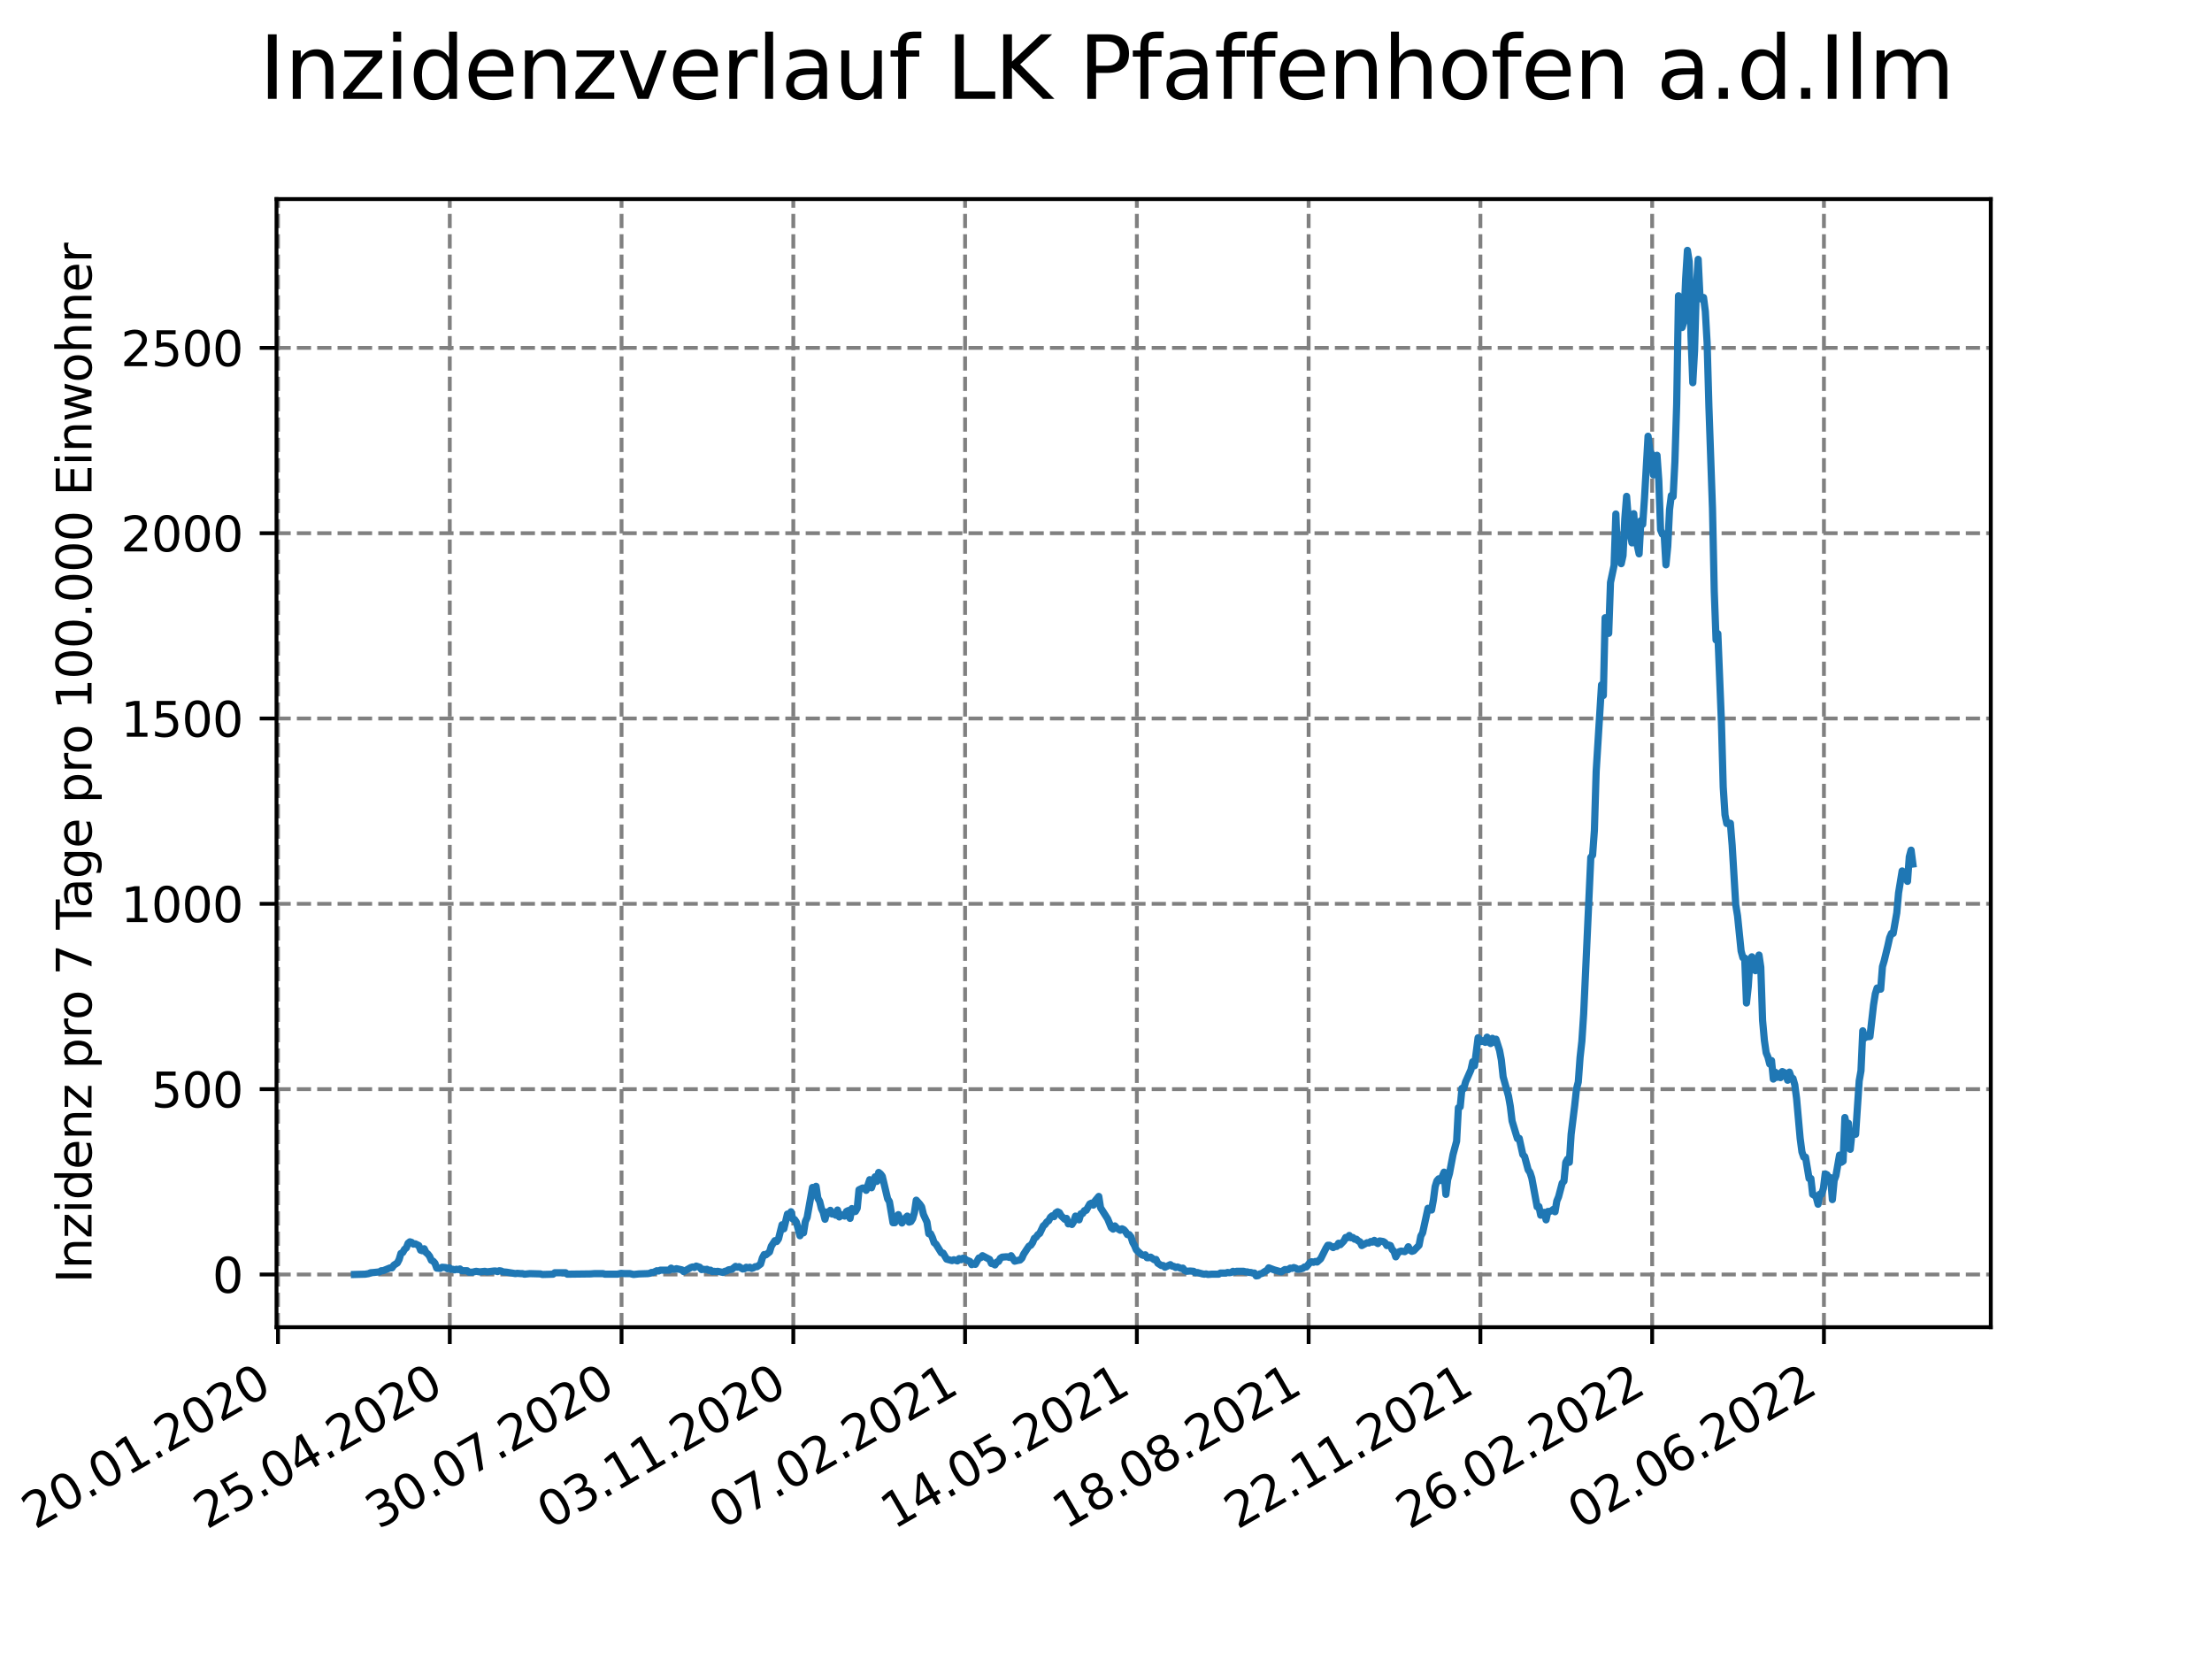 <?xml version="1.0" encoding="utf-8" standalone="no"?>
<!DOCTYPE svg PUBLIC "-//W3C//DTD SVG 1.1//EN"
  "http://www.w3.org/Graphics/SVG/1.1/DTD/svg11.dtd">
<svg xmlns:xlink="http://www.w3.org/1999/xlink" width="460.8pt" height="345.6pt" viewBox="0 0 460.8 345.6" xmlns="http://www.w3.org/2000/svg" version="1.1">
 <defs>
  <style type="text/css">*{stroke-linejoin: round; stroke-linecap: butt}</style>
 </defs>
 <g id="figure_1">
  <g id="patch_1">
   <path d="M 0 345.6 
L 460.8 345.6 
L 460.8 0 
L 0 0 
z
" style="fill: #ffffff"/>
  </g>
  <g id="axes_1">
   <g id="patch_2">
    <path d="M 57.6 276.48 
L 414.72 276.48 
L 414.72 41.472 
L 57.6 41.472 
z
" style="fill: #ffffff"/>
   </g>
   <g id="matplotlib.axis_1">
    <g id="xtick_1">
     <g id="line2d_1">
      <path d="M 57.914 276.48 
L 57.914 41.472 
" clip-path="url(#pd6c1c1723f)" style="fill: none; stroke-dasharray: 2.96,1.28; stroke-dashoffset: 0; stroke: #808080; stroke-width: 0.8"/>
     </g>
     <g id="line2d_2">
      <defs>
       <path id="mfe99d5adc6" d="M 0 0 
L 0 3.5 
" style="stroke: #000000; stroke-width: 0.8"/>
      </defs>
      <g>
       <use xlink:href="#mfe99d5adc6" x="57.914" y="276.48" style="stroke: #000000; stroke-width: 0.8"/>
      </g>
     </g>
     <g id="text_1">
      <!-- 20.01.2020 -->
      <g transform="translate(7.289 318.689)rotate(-30)scale(0.1 -0.1)">
       <defs>
        <path id="DejaVuSans-32" d="M 1228 531 
L 3431 531 
L 3431 0 
L 469 0 
L 469 531 
Q 828 903 1448 1529 
Q 2069 2156 2228 2338 
Q 2531 2678 2651 2914 
Q 2772 3150 2772 3378 
Q 2772 3750 2511 3984 
Q 2250 4219 1831 4219 
Q 1534 4219 1204 4116 
Q 875 4013 500 3803 
L 500 4441 
Q 881 4594 1212 4672 
Q 1544 4750 1819 4750 
Q 2544 4750 2975 4387 
Q 3406 4025 3406 3419 
Q 3406 3131 3298 2873 
Q 3191 2616 2906 2266 
Q 2828 2175 2409 1742 
Q 1991 1309 1228 531 
z
" transform="scale(0.016)"/>
        <path id="DejaVuSans-30" d="M 2034 4250 
Q 1547 4250 1301 3770 
Q 1056 3291 1056 2328 
Q 1056 1369 1301 889 
Q 1547 409 2034 409 
Q 2525 409 2770 889 
Q 3016 1369 3016 2328 
Q 3016 3291 2770 3770 
Q 2525 4250 2034 4250 
z
M 2034 4750 
Q 2819 4750 3233 4129 
Q 3647 3509 3647 2328 
Q 3647 1150 3233 529 
Q 2819 -91 2034 -91 
Q 1250 -91 836 529 
Q 422 1150 422 2328 
Q 422 3509 836 4129 
Q 1250 4750 2034 4750 
z
" transform="scale(0.016)"/>
        <path id="DejaVuSans-2e" d="M 684 794 
L 1344 794 
L 1344 0 
L 684 0 
L 684 794 
z
" transform="scale(0.016)"/>
        <path id="DejaVuSans-31" d="M 794 531 
L 1825 531 
L 1825 4091 
L 703 3866 
L 703 4441 
L 1819 4666 
L 2450 4666 
L 2450 531 
L 3481 531 
L 3481 0 
L 794 0 
L 794 531 
z
" transform="scale(0.016)"/>
       </defs>
       <use xlink:href="#DejaVuSans-32"/>
       <use xlink:href="#DejaVuSans-30" x="63.623"/>
       <use xlink:href="#DejaVuSans-2e" x="127.246"/>
       <use xlink:href="#DejaVuSans-30" x="159.033"/>
       <use xlink:href="#DejaVuSans-31" x="222.656"/>
       <use xlink:href="#DejaVuSans-2e" x="286.279"/>
       <use xlink:href="#DejaVuSans-32" x="318.066"/>
       <use xlink:href="#DejaVuSans-30" x="381.689"/>
       <use xlink:href="#DejaVuSans-32" x="445.312"/>
       <use xlink:href="#DejaVuSans-30" x="508.936"/>
      </g>
     </g>
    </g>
    <g id="xtick_2">
     <g id="line2d_3">
      <path d="M 93.697 276.48 
L 93.697 41.472 
" clip-path="url(#pd6c1c1723f)" style="fill: none; stroke-dasharray: 2.96,1.28; stroke-dashoffset: 0; stroke: #808080; stroke-width: 0.8"/>
     </g>
     <g id="line2d_4">
      <g>
       <use xlink:href="#mfe99d5adc6" x="93.697" y="276.48" style="stroke: #000000; stroke-width: 0.8"/>
      </g>
     </g>
     <g id="text_2">
      <!-- 25.04.2020 -->
      <g transform="translate(43.071 318.689)rotate(-30)scale(0.1 -0.1)">
       <defs>
        <path id="DejaVuSans-35" d="M 691 4666 
L 3169 4666 
L 3169 4134 
L 1269 4134 
L 1269 2991 
Q 1406 3038 1543 3061 
Q 1681 3084 1819 3084 
Q 2600 3084 3056 2656 
Q 3513 2228 3513 1497 
Q 3513 744 3044 326 
Q 2575 -91 1722 -91 
Q 1428 -91 1123 -41 
Q 819 9 494 109 
L 494 744 
Q 775 591 1075 516 
Q 1375 441 1709 441 
Q 2250 441 2565 725 
Q 2881 1009 2881 1497 
Q 2881 1984 2565 2268 
Q 2250 2553 1709 2553 
Q 1456 2553 1204 2497 
Q 953 2441 691 2322 
L 691 4666 
z
" transform="scale(0.016)"/>
        <path id="DejaVuSans-34" d="M 2419 4116 
L 825 1625 
L 2419 1625 
L 2419 4116 
z
M 2253 4666 
L 3047 4666 
L 3047 1625 
L 3713 1625 
L 3713 1100 
L 3047 1100 
L 3047 0 
L 2419 0 
L 2419 1100 
L 313 1100 
L 313 1709 
L 2253 4666 
z
" transform="scale(0.016)"/>
       </defs>
       <use xlink:href="#DejaVuSans-32"/>
       <use xlink:href="#DejaVuSans-35" x="63.623"/>
       <use xlink:href="#DejaVuSans-2e" x="127.246"/>
       <use xlink:href="#DejaVuSans-30" x="159.033"/>
       <use xlink:href="#DejaVuSans-34" x="222.656"/>
       <use xlink:href="#DejaVuSans-2e" x="286.279"/>
       <use xlink:href="#DejaVuSans-32" x="318.066"/>
       <use xlink:href="#DejaVuSans-30" x="381.689"/>
       <use xlink:href="#DejaVuSans-32" x="445.312"/>
       <use xlink:href="#DejaVuSans-30" x="508.936"/>
      </g>
     </g>
    </g>
    <g id="xtick_3">
     <g id="line2d_5">
      <path d="M 129.479 276.48 
L 129.479 41.472 
" clip-path="url(#pd6c1c1723f)" style="fill: none; stroke-dasharray: 2.96,1.28; stroke-dashoffset: 0; stroke: #808080; stroke-width: 0.8"/>
     </g>
     <g id="line2d_6">
      <g>
       <use xlink:href="#mfe99d5adc6" x="129.479" y="276.48" style="stroke: #000000; stroke-width: 0.8"/>
      </g>
     </g>
     <g id="text_3">
      <!-- 30.07.2020 -->
      <g transform="translate(78.854 318.689)rotate(-30)scale(0.1 -0.1)">
       <defs>
        <path id="DejaVuSans-33" d="M 2597 2516 
Q 3050 2419 3304 2112 
Q 3559 1806 3559 1356 
Q 3559 666 3084 287 
Q 2609 -91 1734 -91 
Q 1441 -91 1130 -33 
Q 819 25 488 141 
L 488 750 
Q 750 597 1062 519 
Q 1375 441 1716 441 
Q 2309 441 2620 675 
Q 2931 909 2931 1356 
Q 2931 1769 2642 2001 
Q 2353 2234 1838 2234 
L 1294 2234 
L 1294 2753 
L 1863 2753 
Q 2328 2753 2575 2939 
Q 2822 3125 2822 3475 
Q 2822 3834 2567 4026 
Q 2313 4219 1838 4219 
Q 1578 4219 1281 4162 
Q 984 4106 628 3988 
L 628 4550 
Q 988 4650 1302 4700 
Q 1616 4750 1894 4750 
Q 2613 4750 3031 4423 
Q 3450 4097 3450 3541 
Q 3450 3153 3228 2886 
Q 3006 2619 2597 2516 
z
" transform="scale(0.016)"/>
        <path id="DejaVuSans-37" d="M 525 4666 
L 3525 4666 
L 3525 4397 
L 1831 0 
L 1172 0 
L 2766 4134 
L 525 4134 
L 525 4666 
z
" transform="scale(0.016)"/>
       </defs>
       <use xlink:href="#DejaVuSans-33"/>
       <use xlink:href="#DejaVuSans-30" x="63.623"/>
       <use xlink:href="#DejaVuSans-2e" x="127.246"/>
       <use xlink:href="#DejaVuSans-30" x="159.033"/>
       <use xlink:href="#DejaVuSans-37" x="222.656"/>
       <use xlink:href="#DejaVuSans-2e" x="286.279"/>
       <use xlink:href="#DejaVuSans-32" x="318.066"/>
       <use xlink:href="#DejaVuSans-30" x="381.689"/>
       <use xlink:href="#DejaVuSans-32" x="445.312"/>
       <use xlink:href="#DejaVuSans-30" x="508.936"/>
      </g>
     </g>
    </g>
    <g id="xtick_4">
     <g id="line2d_7">
      <path d="M 165.262 276.48 
L 165.262 41.472 
" clip-path="url(#pd6c1c1723f)" style="fill: none; stroke-dasharray: 2.96,1.28; stroke-dashoffset: 0; stroke: #808080; stroke-width: 0.8"/>
     </g>
     <g id="line2d_8">
      <g>
       <use xlink:href="#mfe99d5adc6" x="165.262" y="276.48" style="stroke: #000000; stroke-width: 0.8"/>
      </g>
     </g>
     <g id="text_4">
      <!-- 03.11.2020 -->
      <g transform="translate(114.637 318.689)rotate(-30)scale(0.1 -0.1)">
       <use xlink:href="#DejaVuSans-30"/>
       <use xlink:href="#DejaVuSans-33" x="63.623"/>
       <use xlink:href="#DejaVuSans-2e" x="127.246"/>
       <use xlink:href="#DejaVuSans-31" x="159.033"/>
       <use xlink:href="#DejaVuSans-31" x="222.656"/>
       <use xlink:href="#DejaVuSans-2e" x="286.279"/>
       <use xlink:href="#DejaVuSans-32" x="318.066"/>
       <use xlink:href="#DejaVuSans-30" x="381.689"/>
       <use xlink:href="#DejaVuSans-32" x="445.312"/>
       <use xlink:href="#DejaVuSans-30" x="508.936"/>
      </g>
     </g>
    </g>
    <g id="xtick_5">
     <g id="line2d_9">
      <path d="M 201.045 276.48 
L 201.045 41.472 
" clip-path="url(#pd6c1c1723f)" style="fill: none; stroke-dasharray: 2.96,1.28; stroke-dashoffset: 0; stroke: #808080; stroke-width: 0.8"/>
     </g>
     <g id="line2d_10">
      <g>
       <use xlink:href="#mfe99d5adc6" x="201.045" y="276.48" style="stroke: #000000; stroke-width: 0.8"/>
      </g>
     </g>
     <g id="text_5">
      <!-- 07.02.2021 -->
      <g transform="translate(150.42 318.689)rotate(-30)scale(0.1 -0.1)">
       <use xlink:href="#DejaVuSans-30"/>
       <use xlink:href="#DejaVuSans-37" x="63.623"/>
       <use xlink:href="#DejaVuSans-2e" x="127.246"/>
       <use xlink:href="#DejaVuSans-30" x="159.033"/>
       <use xlink:href="#DejaVuSans-32" x="222.656"/>
       <use xlink:href="#DejaVuSans-2e" x="286.279"/>
       <use xlink:href="#DejaVuSans-32" x="318.066"/>
       <use xlink:href="#DejaVuSans-30" x="381.689"/>
       <use xlink:href="#DejaVuSans-32" x="445.312"/>
       <use xlink:href="#DejaVuSans-31" x="508.936"/>
      </g>
     </g>
    </g>
    <g id="xtick_6">
     <g id="line2d_11">
      <path d="M 236.828 276.48 
L 236.828 41.472 
" clip-path="url(#pd6c1c1723f)" style="fill: none; stroke-dasharray: 2.96,1.28; stroke-dashoffset: 0; stroke: #808080; stroke-width: 0.8"/>
     </g>
     <g id="line2d_12">
      <g>
       <use xlink:href="#mfe99d5adc6" x="236.828" y="276.48" style="stroke: #000000; stroke-width: 0.8"/>
      </g>
     </g>
     <g id="text_6">
      <!-- 14.05.2021 -->
      <g transform="translate(186.203 318.689)rotate(-30)scale(0.1 -0.1)">
       <use xlink:href="#DejaVuSans-31"/>
       <use xlink:href="#DejaVuSans-34" x="63.623"/>
       <use xlink:href="#DejaVuSans-2e" x="127.246"/>
       <use xlink:href="#DejaVuSans-30" x="159.033"/>
       <use xlink:href="#DejaVuSans-35" x="222.656"/>
       <use xlink:href="#DejaVuSans-2e" x="286.279"/>
       <use xlink:href="#DejaVuSans-32" x="318.066"/>
       <use xlink:href="#DejaVuSans-30" x="381.689"/>
       <use xlink:href="#DejaVuSans-32" x="445.312"/>
       <use xlink:href="#DejaVuSans-31" x="508.936"/>
      </g>
     </g>
    </g>
    <g id="xtick_7">
     <g id="line2d_13">
      <path d="M 272.611 276.48 
L 272.611 41.472 
" clip-path="url(#pd6c1c1723f)" style="fill: none; stroke-dasharray: 2.96,1.28; stroke-dashoffset: 0; stroke: #808080; stroke-width: 0.8"/>
     </g>
     <g id="line2d_14">
      <g>
       <use xlink:href="#mfe99d5adc6" x="272.611" y="276.48" style="stroke: #000000; stroke-width: 0.8"/>
      </g>
     </g>
     <g id="text_7">
      <!-- 18.08.2021 -->
      <g transform="translate(221.985 318.689)rotate(-30)scale(0.1 -0.1)">
       <defs>
        <path id="DejaVuSans-38" d="M 2034 2216 
Q 1584 2216 1326 1975 
Q 1069 1734 1069 1313 
Q 1069 891 1326 650 
Q 1584 409 2034 409 
Q 2484 409 2743 651 
Q 3003 894 3003 1313 
Q 3003 1734 2745 1975 
Q 2488 2216 2034 2216 
z
M 1403 2484 
Q 997 2584 770 2862 
Q 544 3141 544 3541 
Q 544 4100 942 4425 
Q 1341 4750 2034 4750 
Q 2731 4750 3128 4425 
Q 3525 4100 3525 3541 
Q 3525 3141 3298 2862 
Q 3072 2584 2669 2484 
Q 3125 2378 3379 2068 
Q 3634 1759 3634 1313 
Q 3634 634 3220 271 
Q 2806 -91 2034 -91 
Q 1263 -91 848 271 
Q 434 634 434 1313 
Q 434 1759 690 2068 
Q 947 2378 1403 2484 
z
M 1172 3481 
Q 1172 3119 1398 2916 
Q 1625 2713 2034 2713 
Q 2441 2713 2670 2916 
Q 2900 3119 2900 3481 
Q 2900 3844 2670 4047 
Q 2441 4250 2034 4250 
Q 1625 4250 1398 4047 
Q 1172 3844 1172 3481 
z
" transform="scale(0.016)"/>
       </defs>
       <use xlink:href="#DejaVuSans-31"/>
       <use xlink:href="#DejaVuSans-38" x="63.623"/>
       <use xlink:href="#DejaVuSans-2e" x="127.246"/>
       <use xlink:href="#DejaVuSans-30" x="159.033"/>
       <use xlink:href="#DejaVuSans-38" x="222.656"/>
       <use xlink:href="#DejaVuSans-2e" x="286.279"/>
       <use xlink:href="#DejaVuSans-32" x="318.066"/>
       <use xlink:href="#DejaVuSans-30" x="381.689"/>
       <use xlink:href="#DejaVuSans-32" x="445.312"/>
       <use xlink:href="#DejaVuSans-31" x="508.936"/>
      </g>
     </g>
    </g>
    <g id="xtick_8">
     <g id="line2d_15">
      <path d="M 308.393 276.48 
L 308.393 41.472 
" clip-path="url(#pd6c1c1723f)" style="fill: none; stroke-dasharray: 2.96,1.28; stroke-dashoffset: 0; stroke: #808080; stroke-width: 0.8"/>
     </g>
     <g id="line2d_16">
      <g>
       <use xlink:href="#mfe99d5adc6" x="308.393" y="276.48" style="stroke: #000000; stroke-width: 0.8"/>
      </g>
     </g>
     <g id="text_8">
      <!-- 22.11.2021 -->
      <g transform="translate(257.768 318.689)rotate(-30)scale(0.1 -0.1)">
       <use xlink:href="#DejaVuSans-32"/>
       <use xlink:href="#DejaVuSans-32" x="63.623"/>
       <use xlink:href="#DejaVuSans-2e" x="127.246"/>
       <use xlink:href="#DejaVuSans-31" x="159.033"/>
       <use xlink:href="#DejaVuSans-31" x="222.656"/>
       <use xlink:href="#DejaVuSans-2e" x="286.279"/>
       <use xlink:href="#DejaVuSans-32" x="318.066"/>
       <use xlink:href="#DejaVuSans-30" x="381.689"/>
       <use xlink:href="#DejaVuSans-32" x="445.312"/>
       <use xlink:href="#DejaVuSans-31" x="508.936"/>
      </g>
     </g>
    </g>
    <g id="xtick_9">
     <g id="line2d_17">
      <path d="M 344.176 276.48 
L 344.176 41.472 
" clip-path="url(#pd6c1c1723f)" style="fill: none; stroke-dasharray: 2.96,1.28; stroke-dashoffset: 0; stroke: #808080; stroke-width: 0.8"/>
     </g>
     <g id="line2d_18">
      <g>
       <use xlink:href="#mfe99d5adc6" x="344.176" y="276.48" style="stroke: #000000; stroke-width: 0.8"/>
      </g>
     </g>
     <g id="text_9">
      <!-- 26.02.2022 -->
      <g transform="translate(293.551 318.689)rotate(-30)scale(0.1 -0.1)">
       <defs>
        <path id="DejaVuSans-36" d="M 2113 2584 
Q 1688 2584 1439 2293 
Q 1191 2003 1191 1497 
Q 1191 994 1439 701 
Q 1688 409 2113 409 
Q 2538 409 2786 701 
Q 3034 994 3034 1497 
Q 3034 2003 2786 2293 
Q 2538 2584 2113 2584 
z
M 3366 4563 
L 3366 3988 
Q 3128 4100 2886 4159 
Q 2644 4219 2406 4219 
Q 1781 4219 1451 3797 
Q 1122 3375 1075 2522 
Q 1259 2794 1537 2939 
Q 1816 3084 2150 3084 
Q 2853 3084 3261 2657 
Q 3669 2231 3669 1497 
Q 3669 778 3244 343 
Q 2819 -91 2113 -91 
Q 1303 -91 875 529 
Q 447 1150 447 2328 
Q 447 3434 972 4092 
Q 1497 4750 2381 4750 
Q 2619 4750 2861 4703 
Q 3103 4656 3366 4563 
z
" transform="scale(0.016)"/>
       </defs>
       <use xlink:href="#DejaVuSans-32"/>
       <use xlink:href="#DejaVuSans-36" x="63.623"/>
       <use xlink:href="#DejaVuSans-2e" x="127.246"/>
       <use xlink:href="#DejaVuSans-30" x="159.033"/>
       <use xlink:href="#DejaVuSans-32" x="222.656"/>
       <use xlink:href="#DejaVuSans-2e" x="286.279"/>
       <use xlink:href="#DejaVuSans-32" x="318.066"/>
       <use xlink:href="#DejaVuSans-30" x="381.689"/>
       <use xlink:href="#DejaVuSans-32" x="445.312"/>
       <use xlink:href="#DejaVuSans-32" x="508.936"/>
      </g>
     </g>
    </g>
    <g id="xtick_10">
     <g id="line2d_19">
      <path d="M 379.959 276.48 
L 379.959 41.472 
" clip-path="url(#pd6c1c1723f)" style="fill: none; stroke-dasharray: 2.96,1.28; stroke-dashoffset: 0; stroke: #808080; stroke-width: 0.8"/>
     </g>
     <g id="line2d_20">
      <g>
       <use xlink:href="#mfe99d5adc6" x="379.959" y="276.48" style="stroke: #000000; stroke-width: 0.8"/>
      </g>
     </g>
     <g id="text_10">
      <!-- 02.06.2022 -->
      <g transform="translate(329.334 318.689)rotate(-30)scale(0.1 -0.1)">
       <use xlink:href="#DejaVuSans-30"/>
       <use xlink:href="#DejaVuSans-32" x="63.623"/>
       <use xlink:href="#DejaVuSans-2e" x="127.246"/>
       <use xlink:href="#DejaVuSans-30" x="159.033"/>
       <use xlink:href="#DejaVuSans-36" x="222.656"/>
       <use xlink:href="#DejaVuSans-2e" x="286.279"/>
       <use xlink:href="#DejaVuSans-32" x="318.066"/>
       <use xlink:href="#DejaVuSans-30" x="381.689"/>
       <use xlink:href="#DejaVuSans-32" x="445.312"/>
       <use xlink:href="#DejaVuSans-32" x="508.936"/>
      </g>
     </g>
    </g>
   </g>
   <g id="matplotlib.axis_2">
    <g id="ytick_1">
     <g id="line2d_21">
      <path d="M 57.6 265.497 
L 414.72 265.497 
" clip-path="url(#pd6c1c1723f)" style="fill: none; stroke-dasharray: 2.96,1.28; stroke-dashoffset: 0; stroke: #808080; stroke-width: 0.8"/>
     </g>
     <g id="line2d_22">
      <defs>
       <path id="m9068c12b72" d="M 0 0 
L -3.5 0 
" style="stroke: #000000; stroke-width: 0.8"/>
      </defs>
      <g>
       <use xlink:href="#m9068c12b72" x="57.6" y="265.497" style="stroke: #000000; stroke-width: 0.8"/>
      </g>
     </g>
     <g id="text_11">
      <!-- 0 -->
      <g transform="translate(44.237 269.296)scale(0.1 -0.1)">
       <use xlink:href="#DejaVuSans-30"/>
      </g>
     </g>
    </g>
    <g id="ytick_2">
     <g id="line2d_23">
      <path d="M 57.6 226.891 
L 414.72 226.891 
" clip-path="url(#pd6c1c1723f)" style="fill: none; stroke-dasharray: 2.96,1.28; stroke-dashoffset: 0; stroke: #808080; stroke-width: 0.8"/>
     </g>
     <g id="line2d_24">
      <g>
       <use xlink:href="#m9068c12b72" x="57.6" y="226.891" style="stroke: #000000; stroke-width: 0.8"/>
      </g>
     </g>
     <g id="text_12">
      <!-- 500 -->
      <g transform="translate(31.512 230.69)scale(0.1 -0.1)">
       <use xlink:href="#DejaVuSans-35"/>
       <use xlink:href="#DejaVuSans-30" x="63.623"/>
       <use xlink:href="#DejaVuSans-30" x="127.246"/>
      </g>
     </g>
    </g>
    <g id="ytick_3">
     <g id="line2d_25">
      <path d="M 57.6 188.285 
L 414.72 188.285 
" clip-path="url(#pd6c1c1723f)" style="fill: none; stroke-dasharray: 2.96,1.28; stroke-dashoffset: 0; stroke: #808080; stroke-width: 0.8"/>
     </g>
     <g id="line2d_26">
      <g>
       <use xlink:href="#m9068c12b72" x="57.6" y="188.285" style="stroke: #000000; stroke-width: 0.8"/>
      </g>
     </g>
     <g id="text_13">
      <!-- 1000 -->
      <g transform="translate(25.15 192.084)scale(0.1 -0.1)">
       <use xlink:href="#DejaVuSans-31"/>
       <use xlink:href="#DejaVuSans-30" x="63.623"/>
       <use xlink:href="#DejaVuSans-30" x="127.246"/>
       <use xlink:href="#DejaVuSans-30" x="190.869"/>
      </g>
     </g>
    </g>
    <g id="ytick_4">
     <g id="line2d_27">
      <path d="M 57.6 149.678 
L 414.72 149.678 
" clip-path="url(#pd6c1c1723f)" style="fill: none; stroke-dasharray: 2.96,1.28; stroke-dashoffset: 0; stroke: #808080; stroke-width: 0.8"/>
     </g>
     <g id="line2d_28">
      <g>
       <use xlink:href="#m9068c12b72" x="57.6" y="149.678" style="stroke: #000000; stroke-width: 0.8"/>
      </g>
     </g>
     <g id="text_14">
      <!-- 1500 -->
      <g transform="translate(25.15 153.478)scale(0.1 -0.1)">
       <use xlink:href="#DejaVuSans-31"/>
       <use xlink:href="#DejaVuSans-35" x="63.623"/>
       <use xlink:href="#DejaVuSans-30" x="127.246"/>
       <use xlink:href="#DejaVuSans-30" x="190.869"/>
      </g>
     </g>
    </g>
    <g id="ytick_5">
     <g id="line2d_29">
      <path d="M 57.6 111.072 
L 414.72 111.072 
" clip-path="url(#pd6c1c1723f)" style="fill: none; stroke-dasharray: 2.96,1.28; stroke-dashoffset: 0; stroke: #808080; stroke-width: 0.8"/>
     </g>
     <g id="line2d_30">
      <g>
       <use xlink:href="#m9068c12b72" x="57.6" y="111.072" style="stroke: #000000; stroke-width: 0.8"/>
      </g>
     </g>
     <g id="text_15">
      <!-- 2000 -->
      <g transform="translate(25.15 114.872)scale(0.1 -0.1)">
       <use xlink:href="#DejaVuSans-32"/>
       <use xlink:href="#DejaVuSans-30" x="63.623"/>
       <use xlink:href="#DejaVuSans-30" x="127.246"/>
       <use xlink:href="#DejaVuSans-30" x="190.869"/>
      </g>
     </g>
    </g>
    <g id="ytick_6">
     <g id="line2d_31">
      <path d="M 57.6 72.466 
L 414.72 72.466 
" clip-path="url(#pd6c1c1723f)" style="fill: none; stroke-dasharray: 2.96,1.28; stroke-dashoffset: 0; stroke: #808080; stroke-width: 0.8"/>
     </g>
     <g id="line2d_32">
      <g>
       <use xlink:href="#m9068c12b72" x="57.6" y="72.466" style="stroke: #000000; stroke-width: 0.8"/>
      </g>
     </g>
     <g id="text_16">
      <!-- 2500 -->
      <g transform="translate(25.15 76.266)scale(0.1 -0.1)">
       <use xlink:href="#DejaVuSans-32"/>
       <use xlink:href="#DejaVuSans-35" x="63.623"/>
       <use xlink:href="#DejaVuSans-30" x="127.246"/>
       <use xlink:href="#DejaVuSans-30" x="190.869"/>
      </g>
     </g>
    </g>
    <g id="text_17">
     <!-- Inzidenz pro 7 Tage pro 100.000 Einwohner -->
     <g transform="translate(19.07 267.301)rotate(-90)scale(0.1 -0.1)">
      <defs>
       <path id="DejaVuSans-49" d="M 628 4666 
L 1259 4666 
L 1259 0 
L 628 0 
L 628 4666 
z
" transform="scale(0.016)"/>
       <path id="DejaVuSans-6e" d="M 3513 2113 
L 3513 0 
L 2938 0 
L 2938 2094 
Q 2938 2591 2744 2837 
Q 2550 3084 2163 3084 
Q 1697 3084 1428 2787 
Q 1159 2491 1159 1978 
L 1159 0 
L 581 0 
L 581 3500 
L 1159 3500 
L 1159 2956 
Q 1366 3272 1645 3428 
Q 1925 3584 2291 3584 
Q 2894 3584 3203 3211 
Q 3513 2838 3513 2113 
z
" transform="scale(0.016)"/>
       <path id="DejaVuSans-7a" d="M 353 3500 
L 3084 3500 
L 3084 2975 
L 922 459 
L 3084 459 
L 3084 0 
L 275 0 
L 275 525 
L 2438 3041 
L 353 3041 
L 353 3500 
z
" transform="scale(0.016)"/>
       <path id="DejaVuSans-69" d="M 603 3500 
L 1178 3500 
L 1178 0 
L 603 0 
L 603 3500 
z
M 603 4863 
L 1178 4863 
L 1178 4134 
L 603 4134 
L 603 4863 
z
" transform="scale(0.016)"/>
       <path id="DejaVuSans-64" d="M 2906 2969 
L 2906 4863 
L 3481 4863 
L 3481 0 
L 2906 0 
L 2906 525 
Q 2725 213 2448 61 
Q 2172 -91 1784 -91 
Q 1150 -91 751 415 
Q 353 922 353 1747 
Q 353 2572 751 3078 
Q 1150 3584 1784 3584 
Q 2172 3584 2448 3432 
Q 2725 3281 2906 2969 
z
M 947 1747 
Q 947 1113 1208 752 
Q 1469 391 1925 391 
Q 2381 391 2643 752 
Q 2906 1113 2906 1747 
Q 2906 2381 2643 2742 
Q 2381 3103 1925 3103 
Q 1469 3103 1208 2742 
Q 947 2381 947 1747 
z
" transform="scale(0.016)"/>
       <path id="DejaVuSans-65" d="M 3597 1894 
L 3597 1613 
L 953 1613 
Q 991 1019 1311 708 
Q 1631 397 2203 397 
Q 2534 397 2845 478 
Q 3156 559 3463 722 
L 3463 178 
Q 3153 47 2828 -22 
Q 2503 -91 2169 -91 
Q 1331 -91 842 396 
Q 353 884 353 1716 
Q 353 2575 817 3079 
Q 1281 3584 2069 3584 
Q 2775 3584 3186 3129 
Q 3597 2675 3597 1894 
z
M 3022 2063 
Q 3016 2534 2758 2815 
Q 2500 3097 2075 3097 
Q 1594 3097 1305 2825 
Q 1016 2553 972 2059 
L 3022 2063 
z
" transform="scale(0.016)"/>
       <path id="DejaVuSans-20" transform="scale(0.016)"/>
       <path id="DejaVuSans-70" d="M 1159 525 
L 1159 -1331 
L 581 -1331 
L 581 3500 
L 1159 3500 
L 1159 2969 
Q 1341 3281 1617 3432 
Q 1894 3584 2278 3584 
Q 2916 3584 3314 3078 
Q 3713 2572 3713 1747 
Q 3713 922 3314 415 
Q 2916 -91 2278 -91 
Q 1894 -91 1617 61 
Q 1341 213 1159 525 
z
M 3116 1747 
Q 3116 2381 2855 2742 
Q 2594 3103 2138 3103 
Q 1681 3103 1420 2742 
Q 1159 2381 1159 1747 
Q 1159 1113 1420 752 
Q 1681 391 2138 391 
Q 2594 391 2855 752 
Q 3116 1113 3116 1747 
z
" transform="scale(0.016)"/>
       <path id="DejaVuSans-72" d="M 2631 2963 
Q 2534 3019 2420 3045 
Q 2306 3072 2169 3072 
Q 1681 3072 1420 2755 
Q 1159 2438 1159 1844 
L 1159 0 
L 581 0 
L 581 3500 
L 1159 3500 
L 1159 2956 
Q 1341 3275 1631 3429 
Q 1922 3584 2338 3584 
Q 2397 3584 2469 3576 
Q 2541 3569 2628 3553 
L 2631 2963 
z
" transform="scale(0.016)"/>
       <path id="DejaVuSans-6f" d="M 1959 3097 
Q 1497 3097 1228 2736 
Q 959 2375 959 1747 
Q 959 1119 1226 758 
Q 1494 397 1959 397 
Q 2419 397 2687 759 
Q 2956 1122 2956 1747 
Q 2956 2369 2687 2733 
Q 2419 3097 1959 3097 
z
M 1959 3584 
Q 2709 3584 3137 3096 
Q 3566 2609 3566 1747 
Q 3566 888 3137 398 
Q 2709 -91 1959 -91 
Q 1206 -91 779 398 
Q 353 888 353 1747 
Q 353 2609 779 3096 
Q 1206 3584 1959 3584 
z
" transform="scale(0.016)"/>
       <path id="DejaVuSans-54" d="M -19 4666 
L 3928 4666 
L 3928 4134 
L 2272 4134 
L 2272 0 
L 1638 0 
L 1638 4134 
L -19 4134 
L -19 4666 
z
" transform="scale(0.016)"/>
       <path id="DejaVuSans-61" d="M 2194 1759 
Q 1497 1759 1228 1600 
Q 959 1441 959 1056 
Q 959 750 1161 570 
Q 1363 391 1709 391 
Q 2188 391 2477 730 
Q 2766 1069 2766 1631 
L 2766 1759 
L 2194 1759 
z
M 3341 1997 
L 3341 0 
L 2766 0 
L 2766 531 
Q 2569 213 2275 61 
Q 1981 -91 1556 -91 
Q 1019 -91 701 211 
Q 384 513 384 1019 
Q 384 1609 779 1909 
Q 1175 2209 1959 2209 
L 2766 2209 
L 2766 2266 
Q 2766 2663 2505 2880 
Q 2244 3097 1772 3097 
Q 1472 3097 1187 3025 
Q 903 2953 641 2809 
L 641 3341 
Q 956 3463 1253 3523 
Q 1550 3584 1831 3584 
Q 2591 3584 2966 3190 
Q 3341 2797 3341 1997 
z
" transform="scale(0.016)"/>
       <path id="DejaVuSans-67" d="M 2906 1791 
Q 2906 2416 2648 2759 
Q 2391 3103 1925 3103 
Q 1463 3103 1205 2759 
Q 947 2416 947 1791 
Q 947 1169 1205 825 
Q 1463 481 1925 481 
Q 2391 481 2648 825 
Q 2906 1169 2906 1791 
z
M 3481 434 
Q 3481 -459 3084 -895 
Q 2688 -1331 1869 -1331 
Q 1566 -1331 1297 -1286 
Q 1028 -1241 775 -1147 
L 775 -588 
Q 1028 -725 1275 -790 
Q 1522 -856 1778 -856 
Q 2344 -856 2625 -561 
Q 2906 -266 2906 331 
L 2906 616 
Q 2728 306 2450 153 
Q 2172 0 1784 0 
Q 1141 0 747 490 
Q 353 981 353 1791 
Q 353 2603 747 3093 
Q 1141 3584 1784 3584 
Q 2172 3584 2450 3431 
Q 2728 3278 2906 2969 
L 2906 3500 
L 3481 3500 
L 3481 434 
z
" transform="scale(0.016)"/>
       <path id="DejaVuSans-45" d="M 628 4666 
L 3578 4666 
L 3578 4134 
L 1259 4134 
L 1259 2753 
L 3481 2753 
L 3481 2222 
L 1259 2222 
L 1259 531 
L 3634 531 
L 3634 0 
L 628 0 
L 628 4666 
z
" transform="scale(0.016)"/>
       <path id="DejaVuSans-77" d="M 269 3500 
L 844 3500 
L 1563 769 
L 2278 3500 
L 2956 3500 
L 3675 769 
L 4391 3500 
L 4966 3500 
L 4050 0 
L 3372 0 
L 2619 2869 
L 1863 0 
L 1184 0 
L 269 3500 
z
" transform="scale(0.016)"/>
       <path id="DejaVuSans-68" d="M 3513 2113 
L 3513 0 
L 2938 0 
L 2938 2094 
Q 2938 2591 2744 2837 
Q 2550 3084 2163 3084 
Q 1697 3084 1428 2787 
Q 1159 2491 1159 1978 
L 1159 0 
L 581 0 
L 581 4863 
L 1159 4863 
L 1159 2956 
Q 1366 3272 1645 3428 
Q 1925 3584 2291 3584 
Q 2894 3584 3203 3211 
Q 3513 2838 3513 2113 
z
" transform="scale(0.016)"/>
      </defs>
      <use xlink:href="#DejaVuSans-49"/>
      <use xlink:href="#DejaVuSans-6e" x="29.492"/>
      <use xlink:href="#DejaVuSans-7a" x="92.871"/>
      <use xlink:href="#DejaVuSans-69" x="145.361"/>
      <use xlink:href="#DejaVuSans-64" x="173.145"/>
      <use xlink:href="#DejaVuSans-65" x="236.621"/>
      <use xlink:href="#DejaVuSans-6e" x="298.145"/>
      <use xlink:href="#DejaVuSans-7a" x="361.523"/>
      <use xlink:href="#DejaVuSans-20" x="414.014"/>
      <use xlink:href="#DejaVuSans-70" x="445.801"/>
      <use xlink:href="#DejaVuSans-72" x="509.277"/>
      <use xlink:href="#DejaVuSans-6f" x="548.141"/>
      <use xlink:href="#DejaVuSans-20" x="609.322"/>
      <use xlink:href="#DejaVuSans-37" x="641.109"/>
      <use xlink:href="#DejaVuSans-20" x="704.732"/>
      <use xlink:href="#DejaVuSans-54" x="736.52"/>
      <use xlink:href="#DejaVuSans-61" x="781.104"/>
      <use xlink:href="#DejaVuSans-67" x="842.383"/>
      <use xlink:href="#DejaVuSans-65" x="905.859"/>
      <use xlink:href="#DejaVuSans-20" x="967.383"/>
      <use xlink:href="#DejaVuSans-70" x="999.17"/>
      <use xlink:href="#DejaVuSans-72" x="1062.646"/>
      <use xlink:href="#DejaVuSans-6f" x="1101.51"/>
      <use xlink:href="#DejaVuSans-20" x="1162.691"/>
      <use xlink:href="#DejaVuSans-31" x="1194.479"/>
      <use xlink:href="#DejaVuSans-30" x="1258.102"/>
      <use xlink:href="#DejaVuSans-30" x="1321.725"/>
      <use xlink:href="#DejaVuSans-2e" x="1385.348"/>
      <use xlink:href="#DejaVuSans-30" x="1417.135"/>
      <use xlink:href="#DejaVuSans-30" x="1480.758"/>
      <use xlink:href="#DejaVuSans-30" x="1544.381"/>
      <use xlink:href="#DejaVuSans-20" x="1608.004"/>
      <use xlink:href="#DejaVuSans-45" x="1639.791"/>
      <use xlink:href="#DejaVuSans-69" x="1702.975"/>
      <use xlink:href="#DejaVuSans-6e" x="1730.758"/>
      <use xlink:href="#DejaVuSans-77" x="1794.137"/>
      <use xlink:href="#DejaVuSans-6f" x="1875.924"/>
      <use xlink:href="#DejaVuSans-68" x="1937.105"/>
      <use xlink:href="#DejaVuSans-6e" x="2000.484"/>
      <use xlink:href="#DejaVuSans-65" x="2063.863"/>
      <use xlink:href="#DejaVuSans-72" x="2125.387"/>
     </g>
    </g>
   </g>
   <g id="line2d_33">
    <path d="M 73.833 265.497 
L 76.069 265.437 
L 76.815 265.316 
L 77.187 265.135 
L 77.933 265.075 
L 79.051 264.955 
L 79.424 264.714 
L 79.797 264.714 
L 81.287 264.112 
L 81.66 264.112 
L 82.033 263.57 
L 82.778 263.088 
L 83.151 262.366 
L 83.524 261.101 
L 83.897 260.92 
L 84.269 260.258 
L 84.642 259.957 
L 85.015 258.993 
L 85.388 258.692 
L 85.76 258.813 
L 86.133 259.174 
L 86.506 259.114 
L 87.251 259.475 
L 87.624 260.439 
L 87.997 260.559 
L 88.369 260.138 
L 88.742 260.92 
L 89.115 261.221 
L 89.488 261.703 
L 89.86 262.546 
L 90.233 262.727 
L 90.606 263.148 
L 90.979 264.172 
L 91.724 264.232 
L 92.097 263.991 
L 92.842 264.052 
L 93.215 264.292 
L 93.588 264.112 
L 93.961 264.413 
L 94.333 264.413 
L 94.706 264.533 
L 95.079 264.413 
L 95.452 264.473 
L 95.824 264.353 
L 96.197 264.714 
L 97.315 264.714 
L 97.688 265.015 
L 98.433 265.015 
L 99.179 264.834 
L 99.924 264.955 
L 101.043 264.834 
L 101.415 264.955 
L 102.906 264.774 
L 103.279 264.774 
L 103.652 264.895 
L 104.024 264.714 
L 104.397 264.774 
L 104.77 264.955 
L 105.515 265.015 
L 107.379 265.316 
L 107.752 265.256 
L 108.497 265.316 
L 108.87 265.316 
L 109.243 265.437 
L 110.361 265.316 
L 112.597 265.376 
L 112.97 265.497 
L 115.207 265.437 
L 115.579 265.135 
L 117.816 265.135 
L 118.189 265.437 
L 123.034 265.376 
L 123.78 265.316 
L 125.643 265.316 
L 126.016 265.437 
L 128.625 265.437 
L 129.371 265.256 
L 130.116 265.316 
L 131.234 265.316 
L 131.98 265.497 
L 133.098 265.376 
L 134.962 265.316 
L 135.334 265.256 
L 135.707 265.075 
L 136.08 265.075 
L 136.825 264.714 
L 137.198 264.774 
L 137.571 264.594 
L 139.435 264.594 
L 139.807 264.172 
L 140.18 264.413 
L 140.553 264.413 
L 140.926 264.292 
L 142.044 264.533 
L 142.416 264.895 
L 143.907 264.052 
L 144.28 263.931 
L 144.653 264.052 
L 145.026 263.75 
L 145.771 263.991 
L 146.144 264.473 
L 146.517 264.413 
L 146.889 264.473 
L 147.262 264.413 
L 147.635 264.654 
L 148.008 264.594 
L 148.38 264.895 
L 148.753 264.834 
L 149.126 264.895 
L 149.498 264.834 
L 150.617 265.075 
L 150.989 264.834 
L 151.362 264.774 
L 151.735 264.533 
L 152.48 264.413 
L 153.226 263.811 
L 153.599 263.991 
L 153.971 263.871 
L 154.717 264.353 
L 155.09 264.292 
L 155.462 263.991 
L 155.835 264.112 
L 156.208 263.991 
L 156.58 264.232 
L 156.953 264.112 
L 157.326 263.871 
L 157.699 263.871 
L 158.444 263.329 
L 158.817 262.064 
L 159.19 261.342 
L 159.562 261.402 
L 160.308 260.8 
L 160.681 259.596 
L 161.426 258.452 
L 161.799 258.632 
L 162.172 258.09 
L 162.917 255.14 
L 163.29 255.983 
L 164.035 252.912 
L 164.408 253.273 
L 164.781 252.43 
L 165.153 253.935 
L 165.526 254.056 
L 165.899 254.598 
L 166.644 257.428 
L 167.017 256.705 
L 167.39 256.826 
L 167.763 254.477 
L 168.135 253.634 
L 169.254 247.372 
L 169.626 247.673 
L 169.999 247.131 
L 170.372 249.6 
L 170.745 250.262 
L 171.117 251.768 
L 171.49 252.55 
L 171.863 253.996 
L 172.235 252.49 
L 172.608 252.791 
L 172.981 252.129 
L 173.354 252.912 
L 173.726 252.671 
L 174.099 253.153 
L 174.472 252.069 
L 174.845 253.514 
L 175.217 253.032 
L 175.963 253.333 
L 176.336 252.37 
L 176.708 252.189 
L 177.081 253.815 
L 177.454 251.768 
L 177.827 252.43 
L 178.199 252.37 
L 178.572 251.707 
L 178.945 247.854 
L 179.69 247.492 
L 180.063 247.492 
L 180.436 247.974 
L 181.181 245.746 
L 181.554 247.432 
L 182.299 245.144 
L 182.672 246.107 
L 183.045 244.241 
L 183.418 244.542 
L 183.79 245.024 
L 184.909 249.72 
L 185.281 250.323 
L 186.027 254.718 
L 186.4 254.718 
L 187.145 253.032 
L 187.518 254.116 
L 187.89 254.778 
L 188.636 253.695 
L 189.009 253.333 
L 189.381 254.598 
L 189.754 254.477 
L 190.127 253.875 
L 190.5 252.55 
L 190.872 250.021 
L 191.618 250.864 
L 191.991 251.406 
L 192.363 252.972 
L 193.109 254.598 
L 193.482 257.006 
L 193.854 257.006 
L 194.227 257.789 
L 194.6 258.873 
L 194.972 259.174 
L 196.091 260.981 
L 196.463 261.041 
L 197.209 262.305 
L 198.327 262.606 
L 198.7 262.426 
L 199.445 262.667 
L 199.818 262.185 
L 200.191 262.426 
L 200.564 262.125 
L 200.936 262.185 
L 201.309 262.486 
L 202.054 262.787 
L 202.427 263.449 
L 202.8 263.269 
L 203.173 263.389 
L 203.918 262.064 
L 204.291 262.004 
L 204.664 261.583 
L 206.155 262.366 
L 206.527 263.209 
L 206.9 263.269 
L 207.273 263.51 
L 207.646 262.907 
L 208.018 262.787 
L 208.391 262.125 
L 208.764 261.884 
L 209.509 261.824 
L 209.882 261.824 
L 210.255 261.944 
L 210.627 261.583 
L 211.373 262.727 
L 212.118 262.546 
L 212.491 262.486 
L 212.864 262.125 
L 213.237 261.282 
L 213.982 260.138 
L 214.355 259.596 
L 214.728 259.415 
L 215.1 258.873 
L 215.473 257.97 
L 215.846 257.729 
L 216.219 257.187 
L 216.591 256.946 
L 217.337 255.381 
L 217.709 255.08 
L 218.082 254.538 
L 218.455 254.297 
L 218.828 253.574 
L 219.2 253.273 
L 219.573 253.454 
L 219.946 252.671 
L 220.319 252.43 
L 220.691 252.611 
L 221.064 253.273 
L 221.81 253.996 
L 222.182 253.815 
L 222.555 254.959 
L 222.928 254.718 
L 223.301 255.08 
L 223.673 254.477 
L 224.046 253.333 
L 224.792 254.116 
L 225.164 252.852 
L 225.537 252.791 
L 225.91 252.189 
L 226.282 252.129 
L 227.028 250.804 
L 227.401 250.624 
L 227.773 251.045 
L 228.146 250.142 
L 228.892 249.239 
L 229.264 251.587 
L 230.755 253.935 
L 231.501 255.742 
L 231.874 256.043 
L 232.246 255.381 
L 232.619 255.802 
L 233.364 256.284 
L 233.737 255.983 
L 234.11 256.163 
L 234.483 256.585 
L 234.855 257.187 
L 235.228 257.187 
L 235.601 257.669 
L 235.974 258.813 
L 236.346 259.475 
L 236.719 260.378 
L 237.837 261.402 
L 238.21 261.523 
L 238.583 261.402 
L 238.956 262.004 
L 239.328 262.004 
L 239.701 261.884 
L 240.446 262.426 
L 240.819 262.366 
L 241.192 263.148 
L 241.937 263.63 
L 242.31 263.63 
L 242.683 263.991 
L 243.801 263.449 
L 244.174 263.75 
L 244.547 263.811 
L 244.919 264.052 
L 245.292 263.931 
L 246.038 264.232 
L 246.41 264.172 
L 246.783 264.654 
L 247.156 264.834 
L 247.901 264.774 
L 248.647 264.834 
L 249.019 265.135 
L 249.392 265.075 
L 250.51 265.376 
L 250.883 265.437 
L 251.256 265.376 
L 251.629 265.497 
L 252.374 265.437 
L 253.865 265.437 
L 254.238 265.196 
L 255.356 265.196 
L 255.729 265.075 
L 256.101 265.135 
L 256.474 265.075 
L 256.847 264.834 
L 257.22 264.955 
L 257.592 264.834 
L 259.083 264.834 
L 259.456 264.955 
L 259.829 264.955 
L 260.202 265.075 
L 260.574 265.075 
L 260.947 265.196 
L 261.32 265.196 
L 261.693 265.798 
L 262.065 265.738 
L 262.438 265.376 
L 262.811 265.316 
L 263.556 264.834 
L 263.929 264.654 
L 264.302 264.112 
L 265.42 264.533 
L 266.911 264.955 
L 267.656 264.473 
L 268.402 264.473 
L 268.775 264.172 
L 269.147 264.232 
L 269.52 264.052 
L 269.893 264.172 
L 270.265 264.413 
L 270.638 264.413 
L 271.384 264.232 
L 271.756 263.931 
L 272.129 263.931 
L 272.875 263.028 
L 273.247 262.847 
L 273.62 262.968 
L 273.993 262.787 
L 274.366 262.907 
L 275.111 262.245 
L 276.229 260.017 
L 276.602 259.415 
L 276.975 259.415 
L 277.72 259.897 
L 278.093 259.656 
L 278.466 259.656 
L 278.838 258.993 
L 279.211 259.295 
L 279.957 258.512 
L 280.329 257.789 
L 280.702 257.849 
L 281.075 257.368 
L 281.448 257.849 
L 281.82 257.789 
L 282.193 258.15 
L 282.566 258.15 
L 282.939 258.512 
L 283.311 258.692 
L 283.684 259.475 
L 284.802 258.873 
L 285.175 258.933 
L 285.548 258.632 
L 285.92 258.753 
L 286.293 258.391 
L 286.666 258.813 
L 287.039 259.054 
L 287.411 258.512 
L 288.157 258.632 
L 288.53 258.873 
L 288.902 259.475 
L 289.275 259.355 
L 289.648 259.475 
L 290.021 260.318 
L 290.393 260.68 
L 290.766 261.824 
L 291.139 261.161 
L 291.512 260.74 
L 291.884 260.619 
L 292.63 260.74 
L 293.003 260.439 
L 293.375 259.716 
L 293.748 260.439 
L 294.121 260.68 
L 294.493 260.559 
L 295.612 259.415 
L 295.984 257.488 
L 296.357 256.826 
L 297.475 251.707 
L 297.848 251.768 
L 298.221 252.069 
L 298.594 250.021 
L 298.966 247.191 
L 299.339 245.987 
L 299.712 245.566 
L 300.085 245.927 
L 300.83 244.181 
L 301.203 248.817 
L 301.575 245.746 
L 301.948 244.482 
L 302.694 240.507 
L 303.439 237.738 
L 303.812 230.753 
L 304.185 230.572 
L 304.557 226.718 
L 304.93 226.778 
L 305.303 225.393 
L 306.421 222.864 
L 306.794 221.178 
L 307.167 222.021 
L 307.912 216.18 
L 308.657 216.963 
L 309.03 216.783 
L 309.403 217.144 
L 309.776 216.06 
L 310.148 217.084 
L 310.521 217.385 
L 310.894 216.301 
L 311.267 217.144 
L 311.639 216.482 
L 312.385 218.83 
L 312.758 220.817 
L 313.13 224.31 
L 314.249 228.344 
L 314.621 230.451 
L 314.994 233.522 
L 315.74 235.991 
L 316.112 237.196 
L 316.485 237.135 
L 317.23 240.507 
L 317.603 240.929 
L 318.349 243.699 
L 318.721 244.241 
L 319.094 245.385 
L 320.212 251.406 
L 320.585 251.346 
L 320.958 253.153 
L 321.331 252.611 
L 321.703 252.55 
L 322.076 254.116 
L 322.449 252.37 
L 322.822 252.37 
L 323.194 252.249 
L 323.567 251.948 
L 323.94 252.43 
L 324.312 250.202 
L 324.685 249.299 
L 325.431 246.469 
L 325.803 246.047 
L 326.176 242.133 
L 326.549 241.471 
L 326.922 242.133 
L 327.294 236.292 
L 328.04 230.271 
L 328.413 226.839 
L 328.785 225.393 
L 329.158 220.275 
L 329.531 216.903 
L 329.904 211.243 
L 331.394 178.606 
L 331.767 178.124 
L 332.14 173.006 
L 332.513 160.662 
L 333.631 142.658 
L 334.004 144.886 
L 334.376 128.688 
L 334.749 128.688 
L 335.122 131.939 
L 335.495 121.341 
L 336.24 117.789 
L 336.613 107.07 
L 336.986 116.283 
L 337.358 115.26 
L 337.731 117.427 
L 338.104 115.741 
L 338.477 108.094 
L 338.849 103.397 
L 339.222 108.275 
L 339.595 111.165 
L 339.967 113.092 
L 340.34 107.01 
L 340.713 112.67 
L 341.086 113.694 
L 341.458 115.38 
L 341.831 108.455 
L 342.204 109.238 
L 342.577 103.819 
L 343.322 90.873 
L 343.695 93.883 
L 344.068 94.606 
L 344.44 98.941 
L 344.813 94.967 
L 345.186 94.847 
L 345.559 100.146 
L 345.931 110.382 
L 346.304 111.286 
L 346.677 111.346 
L 347.049 117.668 
L 347.422 113.815 
L 347.795 106.167 
L 348.168 103.217 
L 348.54 103.458 
L 348.913 96.172 
L 349.286 84.128 
L 349.659 61.608 
L 350.031 62.511 
L 350.404 68.232 
L 350.777 67.027 
L 351.15 58.115 
L 351.522 52.154 
L 351.895 54.503 
L 352.268 70.098 
L 352.641 79.733 
L 353.013 72.989 
L 353.386 59.862 
L 353.759 54.021 
L 354.131 61.728 
L 354.504 62.331 
L 354.877 61.969 
L 355.25 64.86 
L 355.622 71.363 
L 355.995 84.67 
L 356.741 105.926 
L 357.113 123.268 
L 357.486 133.324 
L 357.859 132 
L 358.604 150.425 
L 358.977 163.914 
L 359.35 169.755 
L 359.723 171.561 
L 360.095 171.441 
L 360.468 171.501 
L 360.841 176.077 
L 361.586 188.481 
L 361.959 190.77 
L 362.704 198.116 
L 363.077 199.501 
L 363.45 199.561 
L 363.823 208.955 
L 364.195 205.522 
L 364.568 199.802 
L 364.941 199.32 
L 365.686 202.211 
L 366.059 200.163 
L 366.432 198.959 
L 366.805 201.488 
L 367.177 212.568 
L 367.55 216.722 
L 367.923 219.312 
L 368.296 220.215 
L 368.668 221.66 
L 369.041 220.937 
L 369.414 224.791 
L 369.786 223.346 
L 370.159 224.43 
L 370.532 223.647 
L 370.905 224.49 
L 371.277 223.226 
L 371.65 223.406 
L 372.023 223.768 
L 372.396 225.032 
L 372.768 223.346 
L 373.141 224.43 
L 373.514 224.671 
L 373.887 225.996 
L 374.259 228.826 
L 375.005 237.135 
L 375.378 239.965 
L 375.75 241.049 
L 376.123 241.049 
L 376.868 245.505 
L 377.241 245.505 
L 377.614 248.817 
L 377.987 248.998 
L 378.359 249.419 
L 378.732 250.864 
L 379.105 248.757 
L 379.478 248.757 
L 379.85 247.553 
L 380.223 244.542 
L 380.596 244.722 
L 380.969 245.385 
L 381.341 245.325 
L 381.714 249.901 
L 382.087 245.927 
L 382.46 244.903 
L 383.205 240.628 
L 383.578 242.133 
L 383.951 241.892 
L 384.323 232.8 
L 384.696 234.667 
L 385.069 234.004 
L 385.441 239.424 
L 385.814 235.871 
L 386.187 235.931 
L 386.56 236.292 
L 387.305 225.153 
L 387.678 223.045 
L 388.051 214.735 
L 388.423 216.241 
L 388.796 216 
L 389.542 215.94 
L 390.287 209.376 
L 390.66 207.028 
L 391.033 205.823 
L 391.405 206.064 
L 391.778 206.064 
L 392.151 201.368 
L 392.523 200.103 
L 393.269 197.032 
L 393.642 195.346 
L 394.014 194.443 
L 394.387 194.443 
L 395.133 190.167 
L 395.505 186.013 
L 396.251 181.436 
L 396.624 182.279 
L 396.996 182.219 
L 397.369 183.604 
L 397.742 178.486 
L 398.115 177.101 
L 398.487 179.991 
L 398.487 179.991 
" clip-path="url(#pd6c1c1723f)" style="fill: none; stroke: #1f77b4; stroke-width: 1.5; stroke-linecap: square"/>
   </g>
   <g id="patch_3">
    <path d="M 57.6 276.48 
L 57.6 41.472 
" style="fill: none; stroke: #000000; stroke-width: 0.8; stroke-linejoin: miter; stroke-linecap: square"/>
   </g>
   <g id="patch_4">
    <path d="M 414.72 276.48 
L 414.72 41.472 
" style="fill: none; stroke: #000000; stroke-width: 0.8; stroke-linejoin: miter; stroke-linecap: square"/>
   </g>
   <g id="patch_5">
    <path d="M 57.6 276.48 
L 414.72 276.48 
" style="fill: none; stroke: #000000; stroke-width: 0.8; stroke-linejoin: miter; stroke-linecap: square"/>
   </g>
   <g id="patch_6">
    <path d="M 57.6 41.472 
L 414.72 41.472 
" style="fill: none; stroke: #000000; stroke-width: 0.8; stroke-linejoin: miter; stroke-linecap: square"/>
   </g>
  </g>
  <g id="text_18">
   <!-- Inzidenzverlauf LK Pfaffenhofen a.d.Ilm -->
   <g transform="translate(54.008 20.589)scale(0.18 -0.18)">
    <defs>
     <path id="DejaVuSans-76" d="M 191 3500 
L 800 3500 
L 1894 563 
L 2988 3500 
L 3597 3500 
L 2284 0 
L 1503 0 
L 191 3500 
z
" transform="scale(0.016)"/>
     <path id="DejaVuSans-6c" d="M 603 4863 
L 1178 4863 
L 1178 0 
L 603 0 
L 603 4863 
z
" transform="scale(0.016)"/>
     <path id="DejaVuSans-75" d="M 544 1381 
L 544 3500 
L 1119 3500 
L 1119 1403 
Q 1119 906 1312 657 
Q 1506 409 1894 409 
Q 2359 409 2629 706 
Q 2900 1003 2900 1516 
L 2900 3500 
L 3475 3500 
L 3475 0 
L 2900 0 
L 2900 538 
Q 2691 219 2414 64 
Q 2138 -91 1772 -91 
Q 1169 -91 856 284 
Q 544 659 544 1381 
z
M 1991 3584 
L 1991 3584 
z
" transform="scale(0.016)"/>
     <path id="DejaVuSans-66" d="M 2375 4863 
L 2375 4384 
L 1825 4384 
Q 1516 4384 1395 4259 
Q 1275 4134 1275 3809 
L 1275 3500 
L 2222 3500 
L 2222 3053 
L 1275 3053 
L 1275 0 
L 697 0 
L 697 3053 
L 147 3053 
L 147 3500 
L 697 3500 
L 697 3744 
Q 697 4328 969 4595 
Q 1241 4863 1831 4863 
L 2375 4863 
z
" transform="scale(0.016)"/>
     <path id="DejaVuSans-4c" d="M 628 4666 
L 1259 4666 
L 1259 531 
L 3531 531 
L 3531 0 
L 628 0 
L 628 4666 
z
" transform="scale(0.016)"/>
     <path id="DejaVuSans-4b" d="M 628 4666 
L 1259 4666 
L 1259 2694 
L 3353 4666 
L 4166 4666 
L 1850 2491 
L 4331 0 
L 3500 0 
L 1259 2247 
L 1259 0 
L 628 0 
L 628 4666 
z
" transform="scale(0.016)"/>
     <path id="DejaVuSans-50" d="M 1259 4147 
L 1259 2394 
L 2053 2394 
Q 2494 2394 2734 2622 
Q 2975 2850 2975 3272 
Q 2975 3691 2734 3919 
Q 2494 4147 2053 4147 
L 1259 4147 
z
M 628 4666 
L 2053 4666 
Q 2838 4666 3239 4311 
Q 3641 3956 3641 3272 
Q 3641 2581 3239 2228 
Q 2838 1875 2053 1875 
L 1259 1875 
L 1259 0 
L 628 0 
L 628 4666 
z
" transform="scale(0.016)"/>
     <path id="DejaVuSans-6d" d="M 3328 2828 
Q 3544 3216 3844 3400 
Q 4144 3584 4550 3584 
Q 5097 3584 5394 3201 
Q 5691 2819 5691 2113 
L 5691 0 
L 5113 0 
L 5113 2094 
Q 5113 2597 4934 2840 
Q 4756 3084 4391 3084 
Q 3944 3084 3684 2787 
Q 3425 2491 3425 1978 
L 3425 0 
L 2847 0 
L 2847 2094 
Q 2847 2600 2669 2842 
Q 2491 3084 2119 3084 
Q 1678 3084 1418 2786 
Q 1159 2488 1159 1978 
L 1159 0 
L 581 0 
L 581 3500 
L 1159 3500 
L 1159 2956 
Q 1356 3278 1631 3431 
Q 1906 3584 2284 3584 
Q 2666 3584 2933 3390 
Q 3200 3197 3328 2828 
z
" transform="scale(0.016)"/>
    </defs>
    <use xlink:href="#DejaVuSans-49"/>
    <use xlink:href="#DejaVuSans-6e" x="29.492"/>
    <use xlink:href="#DejaVuSans-7a" x="92.871"/>
    <use xlink:href="#DejaVuSans-69" x="145.361"/>
    <use xlink:href="#DejaVuSans-64" x="173.145"/>
    <use xlink:href="#DejaVuSans-65" x="236.621"/>
    <use xlink:href="#DejaVuSans-6e" x="298.145"/>
    <use xlink:href="#DejaVuSans-7a" x="361.523"/>
    <use xlink:href="#DejaVuSans-76" x="414.014"/>
    <use xlink:href="#DejaVuSans-65" x="473.193"/>
    <use xlink:href="#DejaVuSans-72" x="534.717"/>
    <use xlink:href="#DejaVuSans-6c" x="575.83"/>
    <use xlink:href="#DejaVuSans-61" x="603.613"/>
    <use xlink:href="#DejaVuSans-75" x="664.893"/>
    <use xlink:href="#DejaVuSans-66" x="728.271"/>
    <use xlink:href="#DejaVuSans-20" x="763.477"/>
    <use xlink:href="#DejaVuSans-4c" x="795.264"/>
    <use xlink:href="#DejaVuSans-4b" x="850.977"/>
    <use xlink:href="#DejaVuSans-20" x="916.553"/>
    <use xlink:href="#DejaVuSans-50" x="948.34"/>
    <use xlink:href="#DejaVuSans-66" x="1008.643"/>
    <use xlink:href="#DejaVuSans-61" x="1043.848"/>
    <use xlink:href="#DejaVuSans-66" x="1105.127"/>
    <use xlink:href="#DejaVuSans-66" x="1140.332"/>
    <use xlink:href="#DejaVuSans-65" x="1175.537"/>
    <use xlink:href="#DejaVuSans-6e" x="1237.061"/>
    <use xlink:href="#DejaVuSans-68" x="1300.439"/>
    <use xlink:href="#DejaVuSans-6f" x="1363.818"/>
    <use xlink:href="#DejaVuSans-66" x="1425"/>
    <use xlink:href="#DejaVuSans-65" x="1460.205"/>
    <use xlink:href="#DejaVuSans-6e" x="1521.729"/>
    <use xlink:href="#DejaVuSans-20" x="1585.107"/>
    <use xlink:href="#DejaVuSans-61" x="1616.895"/>
    <use xlink:href="#DejaVuSans-2e" x="1678.174"/>
    <use xlink:href="#DejaVuSans-64" x="1709.961"/>
    <use xlink:href="#DejaVuSans-2e" x="1773.438"/>
    <use xlink:href="#DejaVuSans-49" x="1805.225"/>
    <use xlink:href="#DejaVuSans-6c" x="1834.717"/>
    <use xlink:href="#DejaVuSans-6d" x="1862.5"/>
   </g>
  </g>
 </g>
 <defs>
  <clipPath id="pd6c1c1723f">
   <rect x="57.6" y="41.472" width="357.12" height="235.008"/>
  </clipPath>
 </defs>
</svg>
